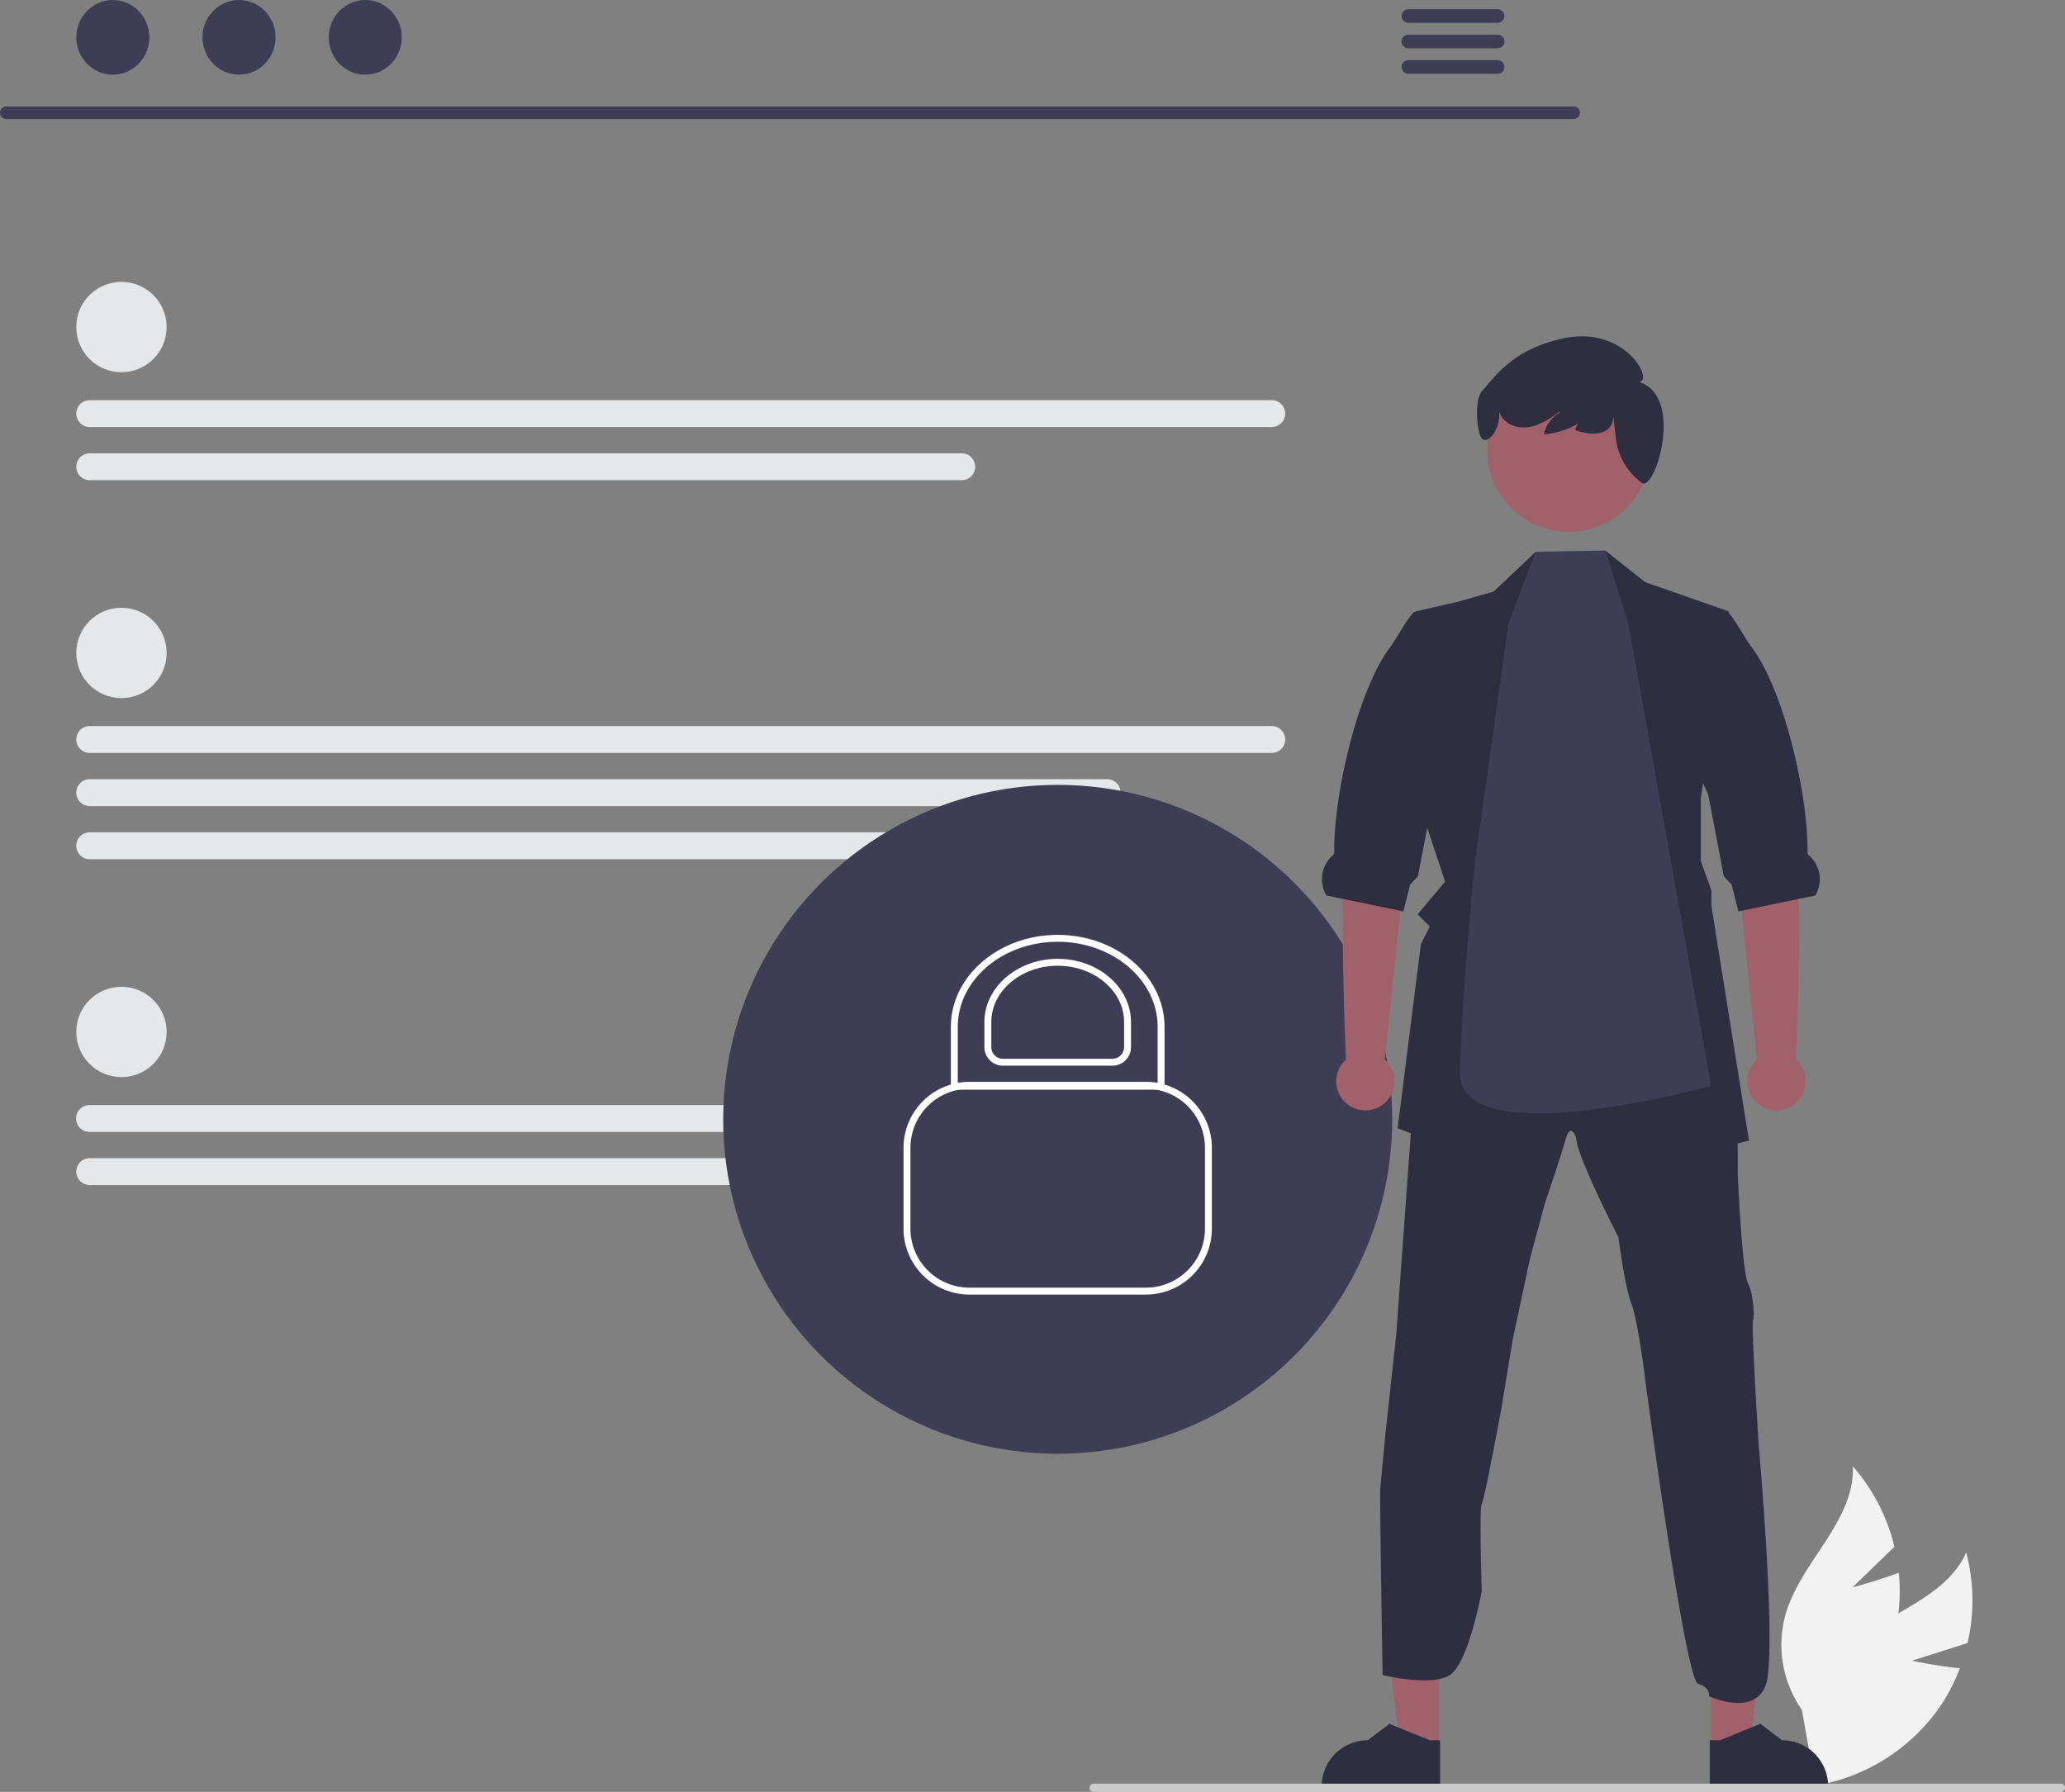 <svg xmlns="http://www.w3.org/2000/svg" data-name="Layer 1" width="598.383" height="519.366"><rect width="100%" height="100%" fill="#808080" stroke="none"/><path d="m554.03 481.345 16.118-5.113a54.561 54.561 0 0 0-.388-26.249c-6.476 14.399-25.475 17.926-36.3 29.419a32.819 32.819 0 0 0-8.395 27.18l-3.392 11.503a54.994 54.994 0 0 0 40.024-22.767 53.121 53.121 0 0 0 6.225-11.783c-6.874-.689-13.893-2.19-13.893-2.19Z" fill="#f2f2f2"/><path d="m536.805 460.072 12.147-11.765a54.561 54.561 0 0 0-12.054-23.32c.625 15.775-14.806 27.406-19.37 42.52a32.819 32.819 0 0 0 4.608 28.07l2.095 11.81a54.994 54.994 0 0 0 25.67-38.228 53.12 53.12 0 0 0 .315-13.323c-6.46 2.45-13.41 4.236-13.41 4.236Z" fill="#f2f2f2"/><path d="M456.06 34.484H1.767a1.807 1.807 0 0 1 0-3.613H456.06a1.807 1.807 0 0 1 0 3.613Z" fill="#3f3d56"/><ellipse cx="32.692" cy="10.823" rx="10.588" ry="10.823" fill="#3f3d56"/><ellipse cx="69.267" cy="10.823" rx="10.588" ry="10.823" fill="#3f3d56"/><ellipse cx="105.842" cy="10.823" rx="10.588" ry="10.823" fill="#3f3d56"/><path d="M434.039 2.683h-25.981a1.968 1.968 0 0 0 0 3.934h25.981a1.968 1.968 0 0 0 0-3.934ZM434.039 10.067h-25.981a1.968 1.968 0 0 0 0 3.935h25.981a1.968 1.968 0 0 0 0-3.935ZM434.039 17.442h-25.981a1.968 1.968 0 0 0 0 3.934h25.981a1.968 1.968 0 0 0 0-3.934Z" fill="#3f3d56"/><circle cx="35.193" cy="94.795" r="13.089" fill="#e6e7e8"/><path d="M368.516 123.78H26.002a3.898 3.898 0 1 1 0-7.796h342.514a3.898 3.898 0 1 1 0 7.796ZM278.686 139.182H26.002a3.898 3.898 0 0 1 0-7.796h252.684a3.898 3.898 0 1 1 0 7.796Z" fill="#e6e7e8"/><circle cx="35.193" cy="299.1" r="13.089" fill="#e6e7e8"/><path d="M368.516 328.084H26.002a3.898 3.898 0 1 1 0-7.795h342.514a4.36 4.36 0 0 1 4.114 4.198 3.85 3.85 0 0 1-4.114 3.597ZM278.686 343.486H26.002a3.898 3.898 0 0 1 0-7.796h252.684a3.898 3.898 0 1 1 0 7.796Z" fill="#e6e7e8"/><circle cx="35.193" cy="189.247" r="13.089" fill="#e6e7e8"/><path d="M368.516 218.231H26.002a3.898 3.898 0 1 1 0-7.796h342.514a3.898 3.898 0 1 1 0 7.796ZM320.818 233.633H26.002a3.898 3.898 0 0 1 0-7.796h294.816a3.898 3.898 0 0 1 0 7.796ZM300.808 249.035H26.002a3.898 3.898 0 0 1 0-7.796h274.806a3.898 3.898 0 1 1 0 7.796Z" fill="#e6e7e8"/><circle cx="306.495" cy="324.421" r="96.934" fill="#3f3d56"/><circle cx="306.361" cy="344.393" r="13.848" fill="#3f3d56"/><circle cx="306.361" cy="344.393" r="6.391" fill="#3f3d56"/><path d="M332.067 375.219h-51.144a19.123 19.123 0 0 1-19.102-19.101v-23.45a19.123 19.123 0 0 1 19.102-19.1h51.144a19.123 19.123 0 0 1 19.1 19.1v23.45a19.122 19.122 0 0 1-19.1 19.1Zm-51.144-59.652a17.121 17.121 0 0 0-17.102 17.102v23.449a17.12 17.12 0 0 0 17.102 17.1h51.144a17.12 17.12 0 0 0 17.1-17.1v-23.45a17.12 17.12 0 0 0-17.1-17.1Z" fill="#fff"/><path d="M277.894 362.49h45.395a17.943 17.943 0 0 0 17.943-17.943v-19.623a17.863 17.863 0 0 0-1.184-6.365 17.895 17.895 0 0 1 7.131 14.295v19.623a17.943 17.943 0 0 1-17.943 17.943h-45.395a17.933 17.933 0 0 1-16.759-11.578 17.84 17.84 0 0 0 10.812 3.648Z" fill="#3f3d56"/><path fill="#a0616a" d="m416.909 506.542-11.154-.001-5.307-43.027 16.464.001-.003 43.027z"/><path d="M417.303 518.178H383v-.435a13.352 13.352 0 0 1 13.351-13.351h.001l6.266-4.754 11.69 4.755h2.995Z" fill="#2f2e41"/><path fill="#a0616a" d="m495.838 506.542 11.155-.001 5.307-43.027-16.464.001.002 43.027z"/><path d="M495.445 518.178h34.303v-.435a13.352 13.352 0 0 0-13.352-13.351l-6.266-4.754-11.69 4.755h-2.995ZM399.957 431.896c.165-2.455 1.475-16.033 1.475-16.033l3.137-28.794 5.53-76.328.361-4.997 28.967-5.561 19.798-9.491 23.531 7.522 18.324 6.871s.03 2.942.172 6.495c.188 4.651.518 10.354 1.302 11.836 1.31 2.62.98 16.684.98 16.684s1.303 28.614 2.942 31.752 1.969 9.671 1.475 10.981 1.639 35.674 1.639 35.674 5.476 60.81 2.04 69.98-16.418 3.163-16.418 3.163.628-2.447-3.137-3.6-15.233-87.38-15.233-87.38-2.133-17.68-4.094-22.747-3.765-19.304-3.765-19.304-12.111-23.563-12.268-28.802c0 0-1.585-4.903-3.083.494s-5.914 18.323-5.914 18.323l-4.306 15.876-5.067 23.72-3.279 19.97s-4.91 26.504-5.695 27.65 0 25.358 0 25.358-3.796 20.622-9.161 24.222-19.58.057-19.58.057-.838-51.136-.673-53.59Z" fill="#2f2e41"/><path fill="#2f2e41" d="m412.315 236.13 6.44 19.398-7.946 9.459 3.499 3.601-2.581 5.09-6.73 53.354 36.897 13.993 12.425-15.578 9.797 15.578 42.694-10.432-10.888-68.037v-4.448l-3.074-8.589v-18.182l8.118-54.122-24.23-8.487-11.585-9.169-3.749 12.895-15.962-2.839-.416-9.688-12.213 11.539-10.284 2.933-12.314 2.816-1.569 3.922 3.137-.784-.509 51.024 1.043 4.753z"/><path d="m401.286 307.104 6.197-59.982 1.636-24.686-17.345-3.136s.687 17.651-1.585 27.61c-2.242 9.828-.297 58.877-.159 60.189a8.439 8.439 0 1 0 11.256.005Z" fill="#a0616a"/><path d="m384.368 259.552 4.824.996 16.55 3.427.918.189 1.953-7.766 2.267-2.416 4.314-22.605.227-1.177 6.519-13.93 4.51-41.87-16.77 3.011c-.087.086-.166.18-.244.275-2.408 2.73-4.126 6.526-6.934 10.346-9.138 12.432-16.15 42.639-15.875 59.19.008.266-.267.556-.596.854a9.18 9.18 0 0 0-1.663 11.476Z" fill="#2f2e41"/><path d="m509.108 307.104-6.197-59.982-1.635-24.686 17.345-3.136s-.688 17.651 1.585 27.61c2.242 9.828.297 58.877.158 60.189a8.439 8.439 0 1 1-11.256.005Z" fill="#a0616a"/><path d="m526.027 259.552-4.824.996-16.55 3.427-.918.189-1.953-7.766-2.267-2.416-4.314-22.605-.228-1.177-6.518-13.93 1.49-41.87 10.77 3.011c.087.086.165.18.244.275 2.408 2.73 4.125 6.526 6.933 10.346 9.138 12.432 16.15 42.639 15.876 59.19-.008.266.266.556.596.854a9.18 9.18 0 0 1 1.663 11.476Z" fill="#2f2e41"/><path d="m437.144 180.594 7.88-20.667 20.127-.368 6.679 21.035 24.006 134.104s-73.544 20.48-72.798-4.138c.784-25.885 4.323-60.268 4.323-60.268Z" fill="#3f3d56"/><circle cx="454.637" cy="130.437" r="23.71" fill="#a0616a"/><path d="M429.53 113.237c3.86-4.202 8.688-11.892 23.312-15.122 18.07-3.99 26.609 12.334 22.052 12.601 13.325 4.035 4.765 31.61.945 29.298a1.125 1.125 0 0 1-.095-.073 18.77 18.77 0 0 1-7.497-12.807l-.725-6.525c-.103 5.309-5.53 6.011-11.074 4.056a6.955 6.955 0 0 1 4.914-4.838 23.786 23.786 0 0 1-13.972 6.079 9.51 9.51 0 0 1 4.626-6.364l-.22-.215a22.85 22.85 0 0 1-7.33 4.15c-3.055.876-6.717.402-8.81-1.99a6.5 6.5 0 0 1-1.253-2.254c.452 4.204-2.368 9.004-4.559 8.18-1.822-.354-2.884-11.38-.315-14.176Z" fill="#2f2e41"/><path d="M598.383 518.176a1.186 1.186 0 0 1-1.19 1.19h-280.29a1.19 1.19 0 0 1 0-2.38h280.29a1.187 1.187 0 0 1 1.19 1.19Z" fill="#ccc"/><path d="M307.282 271.863c-9.481 0-17.815 4.292-22.533 10.734a29.121 29.121 0 0 1 17.373-5.574c14.681 0 26.626 10.284 26.626 22.925v10.508h5.16v-15.668c0-12.641-11.945-22.925-26.626-22.925Z" fill="#3f3d56"/><path d="M337.453 315.834h-61.918v-18.218c0-14.698 13.889-26.656 30.96-26.656s30.958 11.958 30.958 26.656Zm-59.918-2h57.918v-16.218c0-13.596-12.99-24.656-28.959-24.656s-28.959 11.06-28.959 24.656Z" fill="#fff"/><path d="M322.352 308.879h-31.715a5.388 5.388 0 0 1-5.381-5.382v-7.25c0-10.108 9.528-18.332 21.238-18.332s21.24 8.224 21.24 18.332v7.25a5.388 5.388 0 0 1-5.382 5.382Zm-15.857-28.964c-10.609 0-19.24 7.326-19.24 16.332v7.25a3.385 3.385 0 0 0 3.382 3.382h31.715a3.385 3.385 0 0 0 3.381-3.382v-7.25c0-9.006-8.63-16.332-19.238-16.332Z" fill="#fff"/></svg>